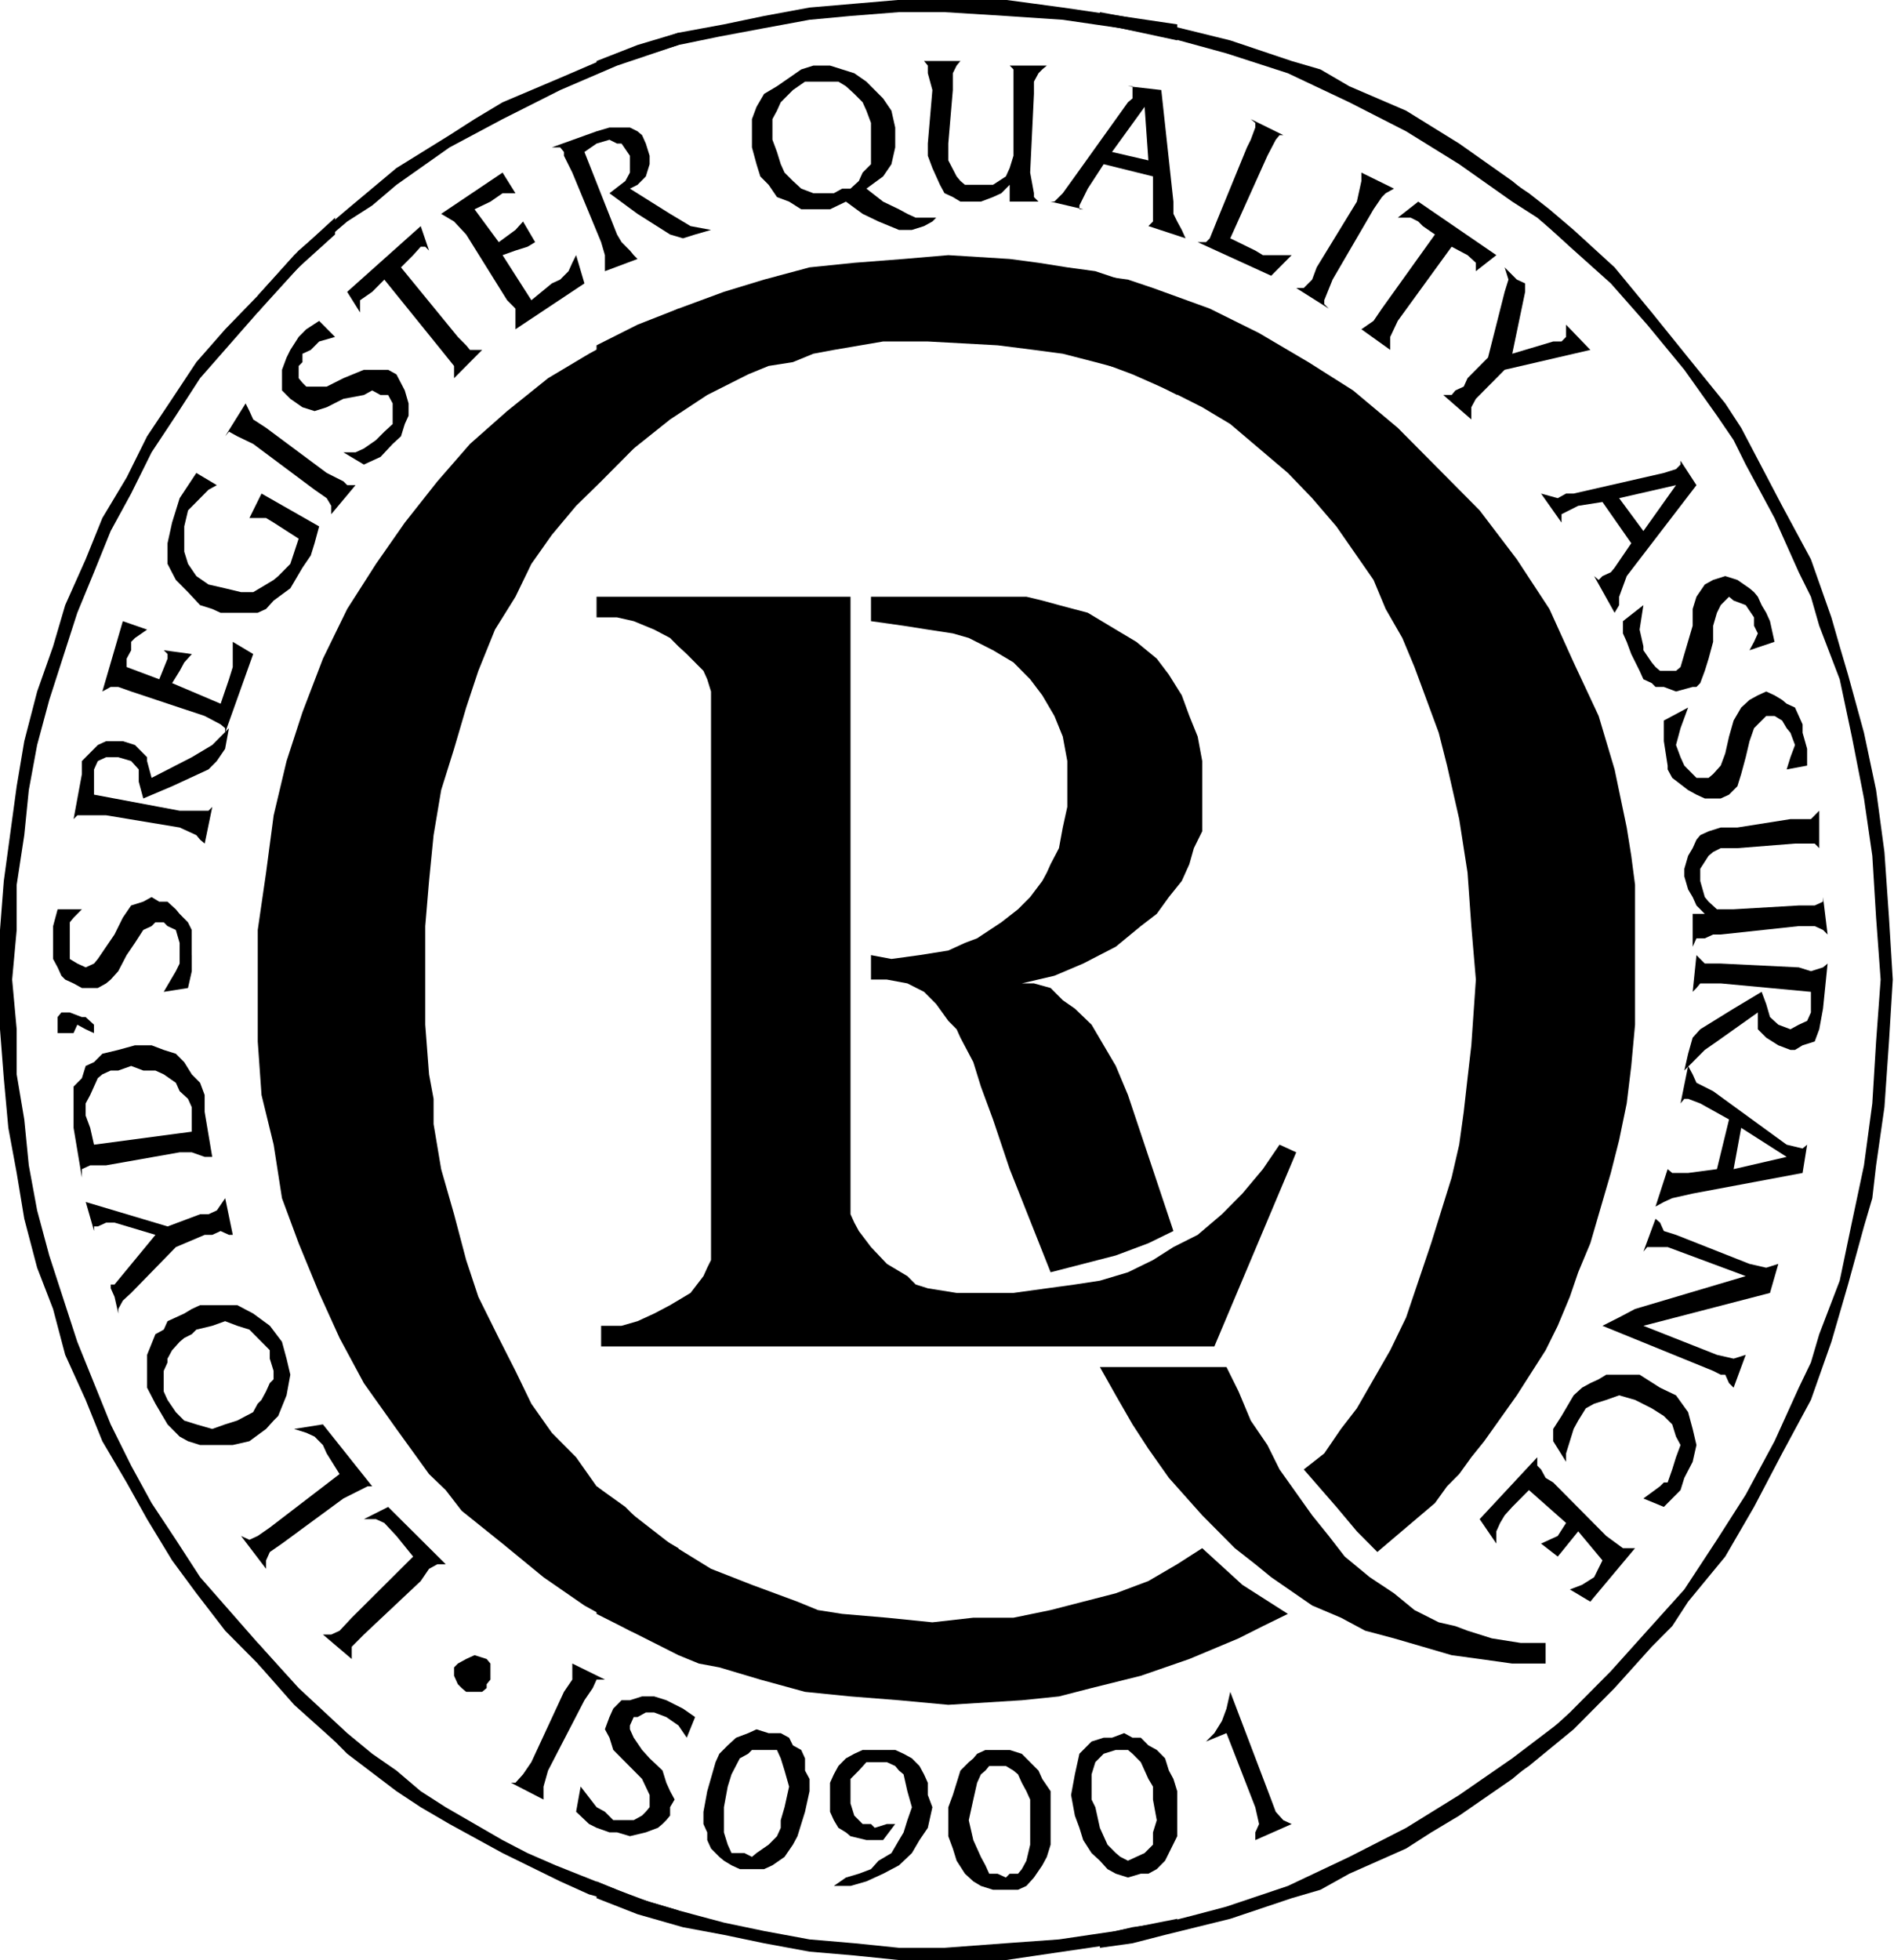 <?xml version="1.0" encoding="UTF-8" standalone="no"?>
<!-- Created with Inkscape (http://www.inkscape.org/) -->

<svg
  xmlns:dc="http://purl.org/dc/elements/1.1/"
  xmlns:cc="http://creativecommons.org/ns#"
  xmlns:rdf="http://www.w3.org/1999/02/22-rdf-syntax-ns#"
  xmlns:svg="http://www.w3.org/2000/svg"
  xmlns="http://www.w3.org/2000/svg"
  xmlns:sodipodi="http://sodipodi.sourceforge.net/DTD/sodipodi-0.dtd"
  xmlns:inkscape="http://www.inkscape.org/namespaces/inkscape"
  width="16.625mm"
  height="17.198mm"
  viewBox="0 0 58.908 60.936"
  id="svg13050"
  version="1.1"
  inkscape:version="0.91 r13725"
  sodipodi:docname="lloyds-register-logo.svg">
  <defs
    id="defs13052">
    <clipPath
      clipPathUnits="userSpaceOnUse"
      id="clipPath4264">
      <path
        d="m 0,0 61.013,0 0,67.778 L 0,67.778 0,0 Z"
        id="path4266"
        inkscape:connector-curvature="0"/>
    </clipPath>
  </defs>
  <sodipodi:namedview
    id="base"
    pagecolor="#ffffff"
    bordercolor="#666666"
    borderopacity="1.0"
    inkscape:pageopacity="0.0"
    inkscape:pageshadow="2"
    inkscape:zoom="1.4"
    inkscape:cx="296.45687"
    inkscape:cy="-212.9214"
    inkscape:document-units="px"
    inkscape:current-layer="layer1"
    showgrid="false"
    inkscape:window-width="1842"
    inkscape:window-height="1057"
    inkscape:window-x="1990"
    inkscape:window-y="-8"
    inkscape:window-maximized="1"
    fit-margin-top="0"
    fit-margin-left="0"
    fit-margin-right="0"
    fit-margin-bottom="0"/>
  <g
    inkscape:label="Layer 1"
    inkscape:groupmode="layer"
    id="layer1"
    transform="translate(-0.546,-1.18)">
    <g
      id="g4258"
      transform="matrix(0.819,0,0,-0.917,0.546,64.877)">
      <g
        id="g4260"
        transform="scale(1.18,1.062)">
        <g
          id="g4262"
          clip-path="url(#clipPath4264)">
          <path
            d="m 11.442,49.92 -0.781,-0.927 0,0.122 0,0.146 -0.147,0.244 -0.39,0.269 -1.976,1.463 -0.512,0.244 -0.268,0.147 -0.122,-0.147 0.659,1.049 0.122,-0.244 0.122,-0.268 0.415,-0.268 1.951,-1.44 0.537,-0.268 0.122,-0.122 0.269,0 z M 10.271,48.603 10.124,48.066 10.002,47.676 9.734,47.285 9.344,46.627 8.807,46.236 8.563,45.968 8.294,45.846 l -0.659,0 -0.537,0 -0.268,0.122 -0.39,0.122 -0.39,0.415 -0.39,0.39 -0.268,0.512 0,0.659 0.146,0.659 0.244,0.78 0.537,0.805 0.659,-0.39 -0.268,-0.146 -0.122,-0.122 -0.268,-0.269 -0.268,-0.268 -0.122,-0.512 0,-0.391 0,-0.414 0.122,-0.391 0.268,-0.39 0.39,-0.268 0.537,-0.122 0.512,-0.122 0.39,0 0.415,0.244 0.244,0.146 0.146,0.122 0.39,0.39 0.268,0.805 -0.805,0.513 -0.244,0.146 -0.268,0 -0.268,0 0.39,0.781 1.855,-1.049 z m -2.123,-4.075 -0.903,-2.512 0,0.146 -0.146,0.122 -0.512,0.268 -2.366,0.781 -0.415,0.146 -0.244,0 -0.268,-0.146 0.659,2.245 0.781,-0.269 -0.39,-0.268 -0.122,-0.122 0,-0.269 -0.146,-0.268 0,-0.268 1.049,-0.391 0.268,0.659 0,0.146 -0.122,0.122 0.903,-0.122 -0.244,-0.268 -0.146,-0.268 -0.244,-0.391 1.561,-0.658 0.268,0.78 0.122,0.391 0,0.414 0,0.391 0.659,-0.391 z m -0.781,-2.366 -0.122,-0.659 -0.268,-0.39 -0.146,-0.146 -0.122,-0.122 -1.171,-0.537 -0.927,-0.39 -0.146,0.536 0,0.391 -0.244,0.268 -0.415,0.122 -0.39,0 -0.268,-0.122 -0.122,-0.268 0,-0.391 0,-0.414 2.757,-0.513 0.659,0 0.268,0 0.122,0.122 -0.244,-1.171 -0.146,0.122 -0.122,0.147 -0.537,0.244 -2.366,0.39 -0.659,0 -0.268,0 -0.122,-0.122 0.268,1.439 0,0.415 0.122,0.122 0.39,0.39 0.268,0.122 0.537,0 0.39,-0.122 0.268,-0.268 0.122,-0.122 0,-0.122 0.146,-0.537 1.293,0.659 0.659,0.39 0.537,0.537 z m -1.195,-7.246 0,-0.512 -0.122,-0.537 -0.781,-0.122 0.39,0.659 0.122,0.244 0,0.415 0,0.244 -0.122,0.414 -0.268,0.122 -0.122,0.122 -0.268,0 L 4.879,35.843 4.611,35.721 4.342,35.307 4.074,34.916 3.806,34.404 3.562,34.136 3.415,34.014 3.147,33.867 l -0.244,0 -0.268,0 -0.268,0.147 -0.268,0.122 -0.122,0.122 -0.122,0.268 -0.146,0.268 0,0.391 0,0.268 0,0.39 0.146,0.537 0.781,0 -0.268,-0.268 -0.122,-0.147 0,-0.244 0,-0.414 0,-0.513 0.244,-0.146 0.268,-0.122 0.268,0.122 0.122,0.146 0.268,0.391 0.268,0.39 0.268,0.537 0.268,0.39 0.39,0.122 0.268,0.146 0.244,-0.146 0.268,0 0.268,-0.244 0.122,-0.146 0.268,-0.269 0.122,-0.244 0,-0.414 0,-0.391 z m 0.659,-6.44 -0.244,0 -0.415,0.146 -0.39,0 -2.366,-0.415 -0.512,0 -0.268,-0.122 0,-0.268 -0.268,1.586 0,0.512 0,0.415 0,0.39 0.268,0.269 0.122,0.39 0.268,0.122 0.268,0.268 0.512,0.122 0.537,0.147 0.122,0 0.415,0 0.39,-0.147 0.39,-0.122 0.268,-0.268 0.244,-0.39 0.268,-0.269 0.146,-0.39 0,-0.537 0.244,-1.439 z m 0.659,-2.489 -0.122,0 -0.268,0.122 -0.268,-0.122 -0.244,0 -0.927,-0.39 -1.439,-1.464 -0.268,-0.244 -0.146,-0.268 0,-0.146 -0.122,0.536 -0.122,0.269 0,0.122 0.122,0 1.317,1.585 -1.317,0.391 -0.268,0 -0.268,-0.122 -0.122,0 0,-0.147 -0.268,0.927 2.635,-0.78 1.049,0.39 0.268,0 0.268,0.122 0.268,0.39 0.244,-1.171 z M 9.075,22.572 9.222,22.035 9.344,21.523 9.222,20.864 8.953,20.205 8.807,20.059 8.563,19.791 8.026,19.4 7.489,19.278 l -0.39,0 -0.659,0 -0.39,0.122 -0.268,0.147 -0.244,0.244 -0.146,0.146 -0.39,0.659 -0.268,0.512 0,0.537 0,0.512 0.268,0.659 0.268,0.146 0.122,0.269 0.537,0.244 0.244,0.146 0.268,0.122 0.537,0 0.659,0 0.512,-0.268 0.537,-0.391 0.39,-0.512 z m 2.903,-4.611 -0.146,0 -0.244,-0.122 -0.537,-0.268 -1.976,-1.44 -0.39,-0.268 -0.122,-0.268 0,-0.269 -0.805,1.049 0.268,-0.122 0.268,0.122 0.39,0.269 2.244,1.707 -0.415,0.659 -0.121,0.268 -0.269,0.269 -0.268,0.122 -0.39,0.122 0.927,0.146 1.585,-1.976 z m -5.806,11.32 0,0.39 0,0.391 -0.122,0.268 -0.268,0.244 -0.122,0.268 -0.39,0.269 -0.268,0.122 -0.39,0 -0.39,0.146 -0.415,-0.146 -0.244,0 L 3.293,31.111 3.147,30.989 2.903,30.452 2.757,30.183 l 0,-0.39 0.146,-0.39 0.122,-0.537 3.147,0.415 z M 8.685,22.303 8.294,22.694 8.026,22.962 7.636,23.084 7.245,23.231 6.831,23.084 6.319,22.962 6.172,22.816 5.928,22.694 5.782,22.572 5.538,22.303 5.391,22.035 l 0,-0.122 -0.122,-0.268 0,-0.269 0,-0.39 0.122,-0.268 0.268,-0.391 0.268,-0.268 0.39,-0.122 0.512,-0.146 0.415,0.146 0.39,0.122 0.512,0.268 0.146,0.269 0.122,0.122 0.146,0.268 0.122,0.268 0.122,0.122 0,0.269 -0.122,0.39 0,0.268 z M 10.783,57.922 9.612,56.873 8.294,55.434 7.367,54.385 6.44,53.336 5.66,52.14 4.879,50.969 4.22,49.652 3.562,48.456 3.025,47.139 2.488,45.846 1.586,43.065 1.195,41.625 0.927,40.186 0.781,38.747 0.537,37.161 l 0,-1.44 -0.146,-1.585 0.146,-1.586 0,-1.439 0.244,-1.44 0.146,-1.464 0.268,-1.439 0.39,-1.439 0.903,-2.757 0.537,-1.318 0.537,-1.317 0.659,-1.317 0.659,-1.196 0.781,-1.171 0.781,-1.195 0.927,-1.049 0.927,-1.049 1.171,-1.318 1.317,-1.317 0,-0.512 -1.317,1.171 -1.171,1.317 -1.049,1.049 -0.927,1.195 -0.781,1.05 L 4.733,16.912 4.074,18.083 3.293,19.4 2.757,20.718 2.098,22.157 1.708,23.621 1.195,24.938 0.781,26.5 0.537,27.963 0.268,29.403 0.122,30.989 0,32.55 l 0,1.586 0,1.585 0.122,1.562 0.415,3.025 0.244,1.439 0.415,1.586 0.512,1.439 0.39,1.318 0.659,1.464 0.537,1.317 0.781,1.293 0.659,1.317 0.805,1.196 0.781,1.171 0.927,1.049 1.049,1.073 1.171,1.293 1.317,1.196 0,-0.537 z m -8.295,-25.226 -0.122,-0.268 -0.122,0 -0.268,0 -0.122,0 0,0.122 0,0.146 0,0.122 0,0.122 0.122,0.147 0.268,0 0.39,-0.147 0.122,0 0.268,-0.244 0,-0.268 -0.268,0.122 -0.268,0.146 z"
            style="fill:#000000;fill-opacity:1;fill-rule:evenodd;stroke:none"
            id="path4268"
            inkscape:connector-curvature="0"/>
          <path
            d="M 22.883,58.068 22.371,57.922 21.98,57.8 l -0.414,0.122 -1.049,0.659 -0.903,0.658 0.512,0.391 0.147,0.268 0,0.268 0,0.269 -0.269,0.39 -0.146,0 -0.244,0.122 -0.415,-0.122 -0.39,-0.268 1.049,-2.635 0.146,-0.244 0.269,-0.268 0.122,-0.147 0.122,-0.122 -1.049,-0.39 0,0.268 0,0.244 -0.122,0.415 -0.927,2.22 -0.269,0.537 0,0.122 -0.122,0.146 -0.268,0 1.439,0.513 0.415,0.121 0.244,0 0.415,0 0.244,-0.121 0.146,-0.122 0.122,-0.269 0.122,-0.39 0,-0.269 -0.122,-0.39 -0.268,-0.268 -0.244,-0.122 1.293,-0.805 0.658,-0.391 0.659,-0.122 z m -4.074,-1.707 -2.22,-1.464 0,0.268 0,0.391 -0.268,0.268 -1.318,2.098 -0.39,0.415 -0.415,0.244 1.976,1.317 0.415,-0.659 -0.415,0 -0.39,-0.268 -0.512,-0.244 0.78,-1.049 0.537,0.39 0.244,0.269 0.39,-0.659 -0.244,-0.146 -0.39,-0.122 -0.415,-0.147 0.927,-1.439 0.659,0.537 0.268,0.122 0.269,0.268 0.122,0.268 0.122,0.244 0.268,-0.902 z M 25.908,7.568 25.786,7.178 25.664,6.787 25.518,6.519 25.249,6.129 l -0.39,-0.268 -0.268,-0.122 -0.391,0 -0.39,0 -0.268,0.122 -0.244,0.146 -0.147,0.122 -0.268,0.268 -0.122,0.268 0,0.244 -0.122,0.268 0,0.39 0.122,0.659 0.268,0.927 0.122,0.268 0.269,0.268 0.268,0.244 0.39,0.146 0.269,0.122 0.39,-0.122 0.39,0 0.269,-0.146 0.122,-0.244 0.268,-0.146 0.122,-0.268 0,-0.39 0.146,-0.268 0,-0.39 -0.146,-0.659 z m -3.537,3.025 -0.269,-0.658 -0.268,0.39 -0.39,0.268 -0.391,0.147 -0.268,0 -0.268,-0.147 -0.122,0 -0.122,-0.268 0,-0.122 0.122,-0.268 0.268,-0.39 0.244,-0.268 0.415,-0.39 0.122,-0.39 0.122,-0.268 0.146,-0.268 -0.146,-0.244 0,-0.268 -0.122,-0.146 -0.122,-0.122 -0.147,-0.122 -0.39,-0.146 -0.512,-0.122 -0.415,0.122 -0.244,0 -0.415,0.146 -0.244,0.122 -0.414,0.39 0.146,0.805 0.512,-0.659 0.269,-0.146 0.268,-0.268 0.537,0 0.122,0 0.268,0.146 0.122,0.122 0.122,0.146 0,0.244 0,0.146 -0.244,0.512 -0.927,0.927 -0.122,0.39 -0.146,0.268 0.146,0.39 0.122,0.269 0.268,0.268 0.269,0 0.39,0.122 0.39,0 0.391,-0.122 0.536,-0.268 0.391,-0.269 z m -2.903,1.196 -0.122,0 -0.147,0 -0.122,-0.269 -0.268,-0.39 -1.171,-2.244 -0.146,-0.512 0,-0.268 0,-0.146 -1.049,0.537 0.146,0 0.244,0.268 0.268,0.39 1.049,2.244 0.269,0.391 0,0.268 0,0.244 1.049,-0.512 z m -3.806,-0.147 0,-0.122 -0.146,-0.122 -0.244,0 -0.269,0 -0.146,0.122 -0.122,0.122 -0.122,0.269 0,0.268 0.122,0.122 0.268,0.146 0.269,0.122 0.39,-0.122 0.122,-0.146 0,-0.244 0,-0.268 -0.122,-0.147 z m 9.587,-3.928 0.147,0.659 -0.147,0.512 -0.122,0.39 -0.122,0.268 -0.146,0 -0.122,0 -0.268,0 -0.269,0 L 24.078,9.422 23.81,9.276 23.542,8.764 23.42,8.373 23.298,7.715 l 0,-0.415 0,-0.39 0.122,-0.39 0.122,-0.268 0.414,0 0.244,-0.122 0.147,0.122 0.39,0.268 0.268,0.268 0.122,0.268 0,0.244 0.122,0.415 z m -9.733,46.523 -0.903,-0.902 0,0.122 0,0.268 -0.415,0.512 -1.829,2.245 -0.391,-0.391 -0.39,-0.268 0,-0.268 0,-0.122 -0.415,0.658 2.367,2.098 0.268,-0.78 -0.122,0.122 -0.146,0 -0.244,-0.269 -0.391,-0.39 1.83,-2.22 0.268,-0.268 0.122,-0.147 0.269,0 0.122,0 z m -2.757,-0.78 0.268,-0.513 0.122,-0.415 0,-0.39 -0.122,-0.268 -0.122,-0.391 -0.268,-0.244 -0.39,-0.414 -0.537,-0.244 -0.659,0.39 0.391,0 0.268,0.122 0.39,0.268 0.269,0.269 0.268,0.244 0,0.414 0,0.244 -0.146,0.269 -0.244,0 -0.269,0.146 -0.268,-0.146 -0.659,-0.122 -0.537,-0.269 -0.39,-0.122 -0.39,0.122 -0.39,0.269 -0.268,0.268 0,0.391 0,0.268 0.146,0.39 0.122,0.244 0.268,0.415 0.244,0.244 0.415,0.268 0.512,-0.512 -0.512,-0.146 -0.269,-0.269 -0.268,-0.122 0,-0.268 -0.122,-0.122 0,-0.122 0,-0.268 0.122,-0.147 0.122,-0.122 0.268,0 0.39,0 0.537,0.269 0.659,0.268 0.537,0 0.244,0 0.268,-0.146 z m 1.586,-37.985 -0.147,0 -0.122,0 -0.268,-0.147 -0.268,-0.39 -1.83,-1.708 -0.39,-0.39 0,-0.147 0,-0.244 -0.927,0.781 0.268,0 0.268,0.122 0.391,0.415 1.976,1.952 -0.537,0.658 -0.39,0.415 -0.269,0.122 -0.39,0 0.781,0.39 1.854,-1.829 z m 7.489,36.813 -0.927,-0.658 -0.781,-0.805 -0.78,-0.781 -0.805,-0.781 -0.781,-0.927 -0.659,-0.927 -0.512,-1.049 -0.659,-1.049 -0.536,-1.317 -0.391,-1.171 -0.39,-1.318 -0.415,-1.317 -0.244,-1.439 -0.146,-1.464 -0.122,-1.44 0,-1.439 0,-1.708 0.122,-1.585 0.146,-0.781 0,-0.805 0.244,-1.44 0.415,-1.439 0.39,-1.464 0.391,-1.171 0.658,-1.317 0.537,-1.049 0.512,-1.049 0.659,-0.927 0.781,-0.781 0.658,-0.927 0.927,-0.659 0.781,-0.78 0.927,-0.537 0,-3.294 -1.561,0.659 -1.464,0.805 -1.317,0.903 -1.318,1.073 -1.317,1.049 -0.512,0.659 -0.537,0.512 -1.049,1.44 -1.049,1.463 -0.781,1.44 -0.658,1.439 -0.659,1.586 -0.537,1.439 -0.268,1.708 -0.39,1.586 -0.122,1.708 0,1.707 0,1.854 0.268,1.83 0.244,1.83 0.415,1.732 0.512,1.561 0.659,1.708 0.78,1.586 0.927,1.439 0.927,1.318 1.049,1.317 1.049,1.195 1.196,1.049 1.317,1.05 1.317,0.78 1.44,0.781 1.439,0.659 0,-3.27 z m 0,11.686 -1.976,-0.658 -1.83,-0.781 -1.854,-0.927 -1.707,-0.903 -1.708,-1.195 -0.781,-0.659 -0.805,-0.512 -0.78,-0.659 -0.781,-0.805 -0.659,-0.659 -0.659,-0.78 0,0.536 1.317,1.44 1.561,1.317 1.586,1.317 1.708,1.05 0.805,0.512 0.902,0.537 1.854,0.78 1.83,0.781 1.976,0.659 0,-0.391 z m 0,-59.941 -1.976,0.659 -0.903,0.244 -0.927,0.415 -1.854,0.903 -1.707,0.927 -0.927,0.537 -0.781,0.512 -1.586,1.195 -1.439,1.44 -1.439,1.439 0,0.659 1.317,-1.44 1.561,-1.439 0.805,-0.659 0.781,-0.537 0.781,-0.659 0.805,-0.512 1.829,-1.049 0.805,-0.415 0.903,-0.39 1.976,-0.781 1.049,-0.39 0.927,-0.268 0,-0.39 z"
            style="fill:#000000;fill-opacity:1;fill-rule:evenodd;stroke:none"
            id="path4270"
            inkscape:connector-curvature="0"/>
          <path
            d="m 30.129,58.459 -0.122,-0.122 -0.269,-0.147 -0.39,-0.122 -0.415,0 -0.659,0.269 -0.512,0.244 -0.537,0.39 -0.512,-0.244 -0.39,0 -0.537,0 -0.39,0.244 -0.391,0.146 -0.268,0.391 -0.268,0.268 -0.122,0.39 -0.147,0.537 0,0.513 0,0.39 0.147,0.39 0.244,0.415 0.414,0.244 0.391,0.268 0.39,0.269 0.39,0.122 0.537,0 0.391,-0.122 0.39,-0.122 0.39,-0.269 0.269,-0.268 0.268,-0.268 0.268,-0.391 0.122,-0.537 0,-0.634 -0.122,-0.537 -0.268,-0.39 -0.537,-0.39 0.537,-0.415 0.512,-0.244 0.269,-0.146 0.268,-0.122 0.659,0 z m 11.587,-29.837 -2.634,-6.197 -19.736,0 0,0.659 0.658,0 0.513,0.147 0.536,0.244 0.513,0.268 0.658,0.39 0.415,0.537 0.122,0.268 0.122,0.244 0,0.415 0,0.244 0,16.833 0,0.391 0,0.268 -0.122,0.39 -0.122,0.269 -0.268,0.268 -0.269,0.268 -0.268,0.244 -0.268,0.269 -0.513,0.268 -0.658,0.269 -0.537,0.121 -0.659,0 0,0.659 8.173,0 0,-19.053 0,-0.659 0.122,-0.268 0.146,-0.269 0.391,-0.512 0.512,-0.537 0.659,-0.39 0.268,-0.268 0.39,-0.122 0.927,-0.147 0.927,0 0.903,0 1.073,0.147 0.903,0.122 0.805,0.122 0.903,0.268 0.805,0.39 0.658,0.415 0.781,0.39 0.781,0.659 0.658,0.659 0.659,0.78 0.537,0.781 0.536,-0.244 z M 30.007,7.715 29.86,7.056 29.592,6.665 29.348,6.251 28.933,5.86 28.421,5.592 27.884,5.348 27.372,5.202 l -0.537,0 0.39,0.268 0.415,0.122 0.391,0.146 0.243,0.268 0.415,0.244 0.244,0.415 0.147,0.244 0.122,0.39 0.146,0.415 -0.146,0.512 -0.122,0.537 -0.147,0.122 -0.122,0.146 -0.268,0.122 -0.269,0 -0.39,0 -0.244,-0.268 -0.268,-0.268 0,-0.39 0,-0.39 0.122,-0.39 0.146,-0.146 0.122,-0.122 0.269,0 0.122,-0.122 0.39,0.122 0.268,0 -0.39,-0.512 -0.537,0 -0.512,0.122 -0.147,0.122 -0.243,0.146 -0.147,0.244 -0.122,0.268 0,0.268 0,0.268 0,0.39 0.122,0.268 0.147,0.268 0.243,0.244 0.269,0.146 0.268,0.122 0.659,0 0.39,0 0.269,-0.122 0.268,-0.146 0.244,-0.244 0.146,-0.268 0.122,-0.268 0,-0.39 0.147,-0.39 z m -1.976,53.38 0,0.39 -0.147,0.39 -0.122,0.269 -0.268,0.268 -0.269,0.244 -0.243,0.146 -0.415,0 -0.391,0 -0.268,0 -0.39,-0.268 -0.122,-0.122 -0.269,-0.268 -0.122,-0.269 -0.146,-0.268 0,-0.659 0.146,-0.39 0.122,-0.391 0.122,-0.268 0.269,-0.268 0.268,-0.244 0.39,-0.147 0.269,0 0.39,0 0.269,0.147 0.268,0 0.268,0.244 0.122,0.268 0.269,0.268 0,0.269 0,0.659 z m 10.124,-3.294 -1.196,0.39 0.147,0.147 0,0.512 0,0.927 -1.586,0.39 -0.512,-0.78 -0.269,-0.537 0,-0.122 0.122,0 -1.049,0.244 0.122,0 0.269,0.268 0.39,0.537 1.708,2.367 0.146,0.122 0,0.268 0,0.122 -0.146,0 1.073,-0.122 0.39,-3.562 0,-0.39 0.122,-0.244 0.147,-0.269 0.122,-0.268 z m -4.465,5.514 -0.146,-0.122 -0.122,-0.122 -0.146,-0.269 0,-0.39 -0.122,-2.513 0.122,-0.659 0,-0.122 0.146,-0.146 -0.927,0 0,0.537 -0.268,-0.269 -0.269,-0.122 -0.39,-0.146 -0.39,0 -0.269,0 -0.244,0.146 -0.268,0.122 -0.146,0.269 -0.244,0.536 -0.147,0.391 0,0.39 0.147,1.708 -0.147,0.537 0,0.244 -0.122,0.146 1.171,0 -0.122,-0.146 -0.122,-0.244 0,-0.537 -0.146,-1.708 0,-0.537 0.268,-0.512 0.122,-0.146 0.147,-0.122 0.39,0 0.268,0 0.244,0 0.415,0.268 0.122,0.268 0.122,0.391 0,1.976 0,0.512 0,0.269 -0.122,0.122 1.195,0 z m 5.001,-23.128 0,-0.659 0,-0.658 -0.268,-0.537 -0.146,-0.512 -0.244,-0.537 -0.415,-0.513 -0.39,-0.536 -0.513,-0.391 -0.805,-0.658 -1.049,-0.537 -0.927,-0.39 -1.049,-0.244 0.391,0 0.536,-0.147 0.391,-0.39 0.39,-0.268 0.537,-0.513 0.39,-0.658 0.39,-0.659 0.391,-0.927 1.463,-4.343 -0.805,-0.39 -1.049,-0.39 -1.049,-0.269 -1.049,-0.268 -1.317,3.293 -0.537,1.586 -0.39,1.049 -0.244,0.781 -0.415,0.781 -0.122,0.268 -0.268,0.268 -0.39,0.537 -0.391,0.39 -0.536,0.269 -0.659,0.122 -0.512,0 0,0.78 0.658,-0.122 0.903,0.122 0.927,0.147 0.537,0.244 0.39,0.146 0.781,0.512 0.536,0.415 0.391,0.39 0.39,0.513 0.146,0.268 0.122,0.269 0.269,0.512 0.122,0.659 0.146,0.658 0,0.659 0,0.805 -0.146,0.781 -0.269,0.658 -0.39,0.659 -0.39,0.512 -0.537,0.537 -0.659,0.39 -0.78,0.391 -0.513,0.146 -0.805,0.122 -0.78,0.122 -1.049,0.147 0,0.78 3.927,0 1.074,0 0.512,-0.122 0.537,-0.146 0.927,-0.244 0.902,-0.537 0.659,-0.39 0.659,-0.537 0.39,-0.512 0.415,-0.659 0.244,-0.659 0.268,-0.658 0.146,-0.781 0,-0.927 z m -0.805,-31.959 0,-0.781 0,-0.659 -0.268,-0.537 -0.122,-0.244 -0.268,-0.268 -0.269,-0.146 -0.244,0 -0.414,-0.122 -0.391,0.122 -0.268,0.146 -0.244,0.268 -0.268,0.244 -0.269,0.415 -0.122,0.39 -0.146,0.39 -0.122,0.659 0.122,0.659 0.146,0.659 0.391,0.39 0.39,0.122 0.268,0 0.391,0.146 0.268,-0.146 0.268,0 0.244,-0.244 0.269,-0.146 0.268,-0.268 0.122,-0.39 0.146,-0.268 0.122,-0.39 z m -4.074,-0.781 0,-0.927 L 33.69,6.129 33.544,5.86 33.276,5.47 33.032,5.202 l -0.269,-0.122 -0.39,0 -0.415,0 -0.39,0.122 -0.244,0.146 -0.268,0.244 -0.269,0.415 -0.122,0.39 -0.146,0.39 0,0.39 0,0.537 0.146,0.39 0.122,0.39 0.122,0.39 0.269,0.268 0.146,0.122 0.122,0.146 0.268,0.122 0.391,0 0.39,0 0.39,-0.122 0.269,-0.268 0.268,-0.268 0.122,-0.268 0.268,-0.39 0,-0.39 0,-0.39 z m 3.294,0.512 0,0.415 -0.147,0.244 -0.122,0.268 -0.122,0.268 -0.268,0.268 -0.146,0.122 -0.244,0 -0.147,0 -0.39,-0.122 -0.268,-0.268 -0.122,-0.39 0,-0.39 0,-0.415 0.122,-0.244 0.146,-0.659 0.122,-0.268 0.122,-0.268 0.268,-0.268 0.147,-0.122 0.244,-0.122 0.268,0.122 0.268,0.122 0.269,0.268 0,0.39 0.122,0.39 -0.122,0.659 z m -3.952,-0.659 0,0.659 -0.122,0.268 -0.147,0.268 -0.122,0.268 -0.146,0.122 -0.244,0.146 -0.268,0 -0.269,0 -0.122,-0.146 -0.146,-0.122 -0.122,-0.268 -0.122,-0.537 -0.146,-0.659 0.146,-0.634 0.244,-0.537 0.146,-0.268 0.122,-0.268 0.269,0 0.268,-0.122 0.122,0.122 0.268,0 0.122,0.146 0.147,0.268 0.122,0.512 0,0.781 z m 3.805,52.988 -0.122,1.708 -1.049,-1.439 1.171,-0.269 z m -17.76,-42.327 1.196,-0.927 1.171,-0.903 1.317,-0.805 1.317,-0.512 1.464,-0.537 0.659,-0.268 0.781,-0.122 1.439,-0.122 1.464,-0.147 1.317,0.147 1.293,0 1.195,0.244 1.049,0.268 1.049,0.268 1.049,0.391 0.927,0.537 0.805,0.512 1.293,-1.171 1.464,-0.927 -0.805,-0.391 -0.781,-0.39 -1.585,-0.659 -1.562,-0.536 -1.585,-0.391 -1.049,-0.268 -1.196,-0.122 -2.366,-0.146 -1.586,0.146 -1.561,0.122 -1.464,0.146 -1.439,0.391 -1.318,0.39 -0.658,0.122 -0.659,0.268 -1.317,0.659 -1.318,0.659 0,4.074 z M 37.886,3.762 36.057,3.372 34.203,3.104 l -1.83,-0.268 -1.976,0 -1.464,0 -1.439,0.146 -1.44,0.122 -1.463,0.268 -1.293,0.268 -1.318,0.244 -1.463,0.415 -1.318,0.512 0,0.537 1.318,-0.537 1.317,-0.39 1.464,-0.39 1.293,-0.268 1.463,-0.268 1.44,-0.122 1.439,-0.146 1.464,0 1.976,0.146 1.708,0.122 1.829,0.268 1.976,0.39 0,-0.39 z m 0,60.357 -1.829,0.39 -1.854,0.268 -1.83,0.122 -1.976,0.122 -1.464,0 -1.561,-0.122 -1.318,-0.122 -1.463,-0.268 -1.44,-0.268 -1.317,-0.269 -1.317,-0.39 -1.318,-0.512 0,0.39 1.318,0.512 1.317,0.391 1.464,0.268 1.293,0.268 1.463,0.269 1.44,0.122 1.439,0.122 1.464,0 1.976,0 1.83,-0.244 1.854,-0.269 1.829,-0.268 0,-0.512 z m 0,-11.32 -0.78,0.39 -0.927,0.415 -0.927,0.244 -1.049,0.268 -0.927,0.122 -1.171,0.147 -2.245,0.122 -1.439,0 -1.586,-0.269 -0.659,-0.122 -0.658,-0.268 -0.781,-0.122 -0.659,-0.268 -1.317,-0.659 -1.195,-0.781 -1.171,-0.927 -0.537,-0.512 -0.659,-0.537 0,4.343 1.318,0.658 1.317,0.513 1.464,0.536 1.293,0.391 1.463,0.39 1.44,0.146 1.586,0.122 1.439,0.122 1.976,-0.122 0.927,-0.122 0.927,-0.146 0.903,-0.122 0.805,-0.268 1.829,-0.659 0,-3.025 z"
            style="fill:#000000;fill-opacity:1;fill-rule:evenodd;stroke:none"
            id="path4272"
            inkscape:connector-curvature="0"/>
          <path
            d="m 44.863,59.386 -0.268,-0.147 -0.122,-0.122 -0.268,-0.39 -1.318,-2.244 -0.268,-0.659 0,-0.122 0.146,-0.146 -1.049,0.658 0.122,0 0.122,0 0.147,0.147 0.122,0.122 0.146,0.39 1.293,2.098 0.146,0.659 0,0.146 0,0.122 1.049,-0.512 z m -3.293,-2.123 -0.659,-0.658 -2.366,1.073 0.268,0 0.122,0.122 0.269,0.659 0.927,2.244 0.122,0.244 0.146,0.39 0,0.147 -0.146,0.122 1.049,-0.512 -0.122,0 -0.122,-0.147 -0.269,-0.512 -1.195,-2.635 0.805,-0.39 0.244,-0.147 0.415,0 0.512,0 z m 8.173,-44.303 0,-0.659 -1.074,0 -1.049,0.146 -0.902,0.122 -0.927,0.269 -0.928,0.268 -0.927,0.244 -0.78,0.415 -0.927,0.39 -1.318,0.903 -0.512,0.415 -0.659,0.512 -0.536,0.537 -0.513,0.512 -1.073,1.195 -0.659,0.927 -0.512,0.781 -0.537,0.927 -0.512,0.903 4.074,0 0.39,-0.781 0.391,-0.927 0.536,-0.781 0.391,-0.78 1.049,-1.464 0.536,-0.659 0.513,-0.658 0.805,-0.659 0.78,-0.513 0.659,-0.536 0.781,-0.391 0.537,-0.122 0.39,-0.146 0.781,-0.244 0.927,-0.146 0.805,0 z M 41.57,7.178 40.399,6.665 l 0,0.244 0.122,0.268 -0.122,0.537 -0.927,2.366 -0.659,-0.268 0.269,0.268 0.244,0.39 0.146,0.391 0.122,0.536 1.317,-3.439 0.147,-0.39 0.244,-0.268 0.268,-0.122 z m 9.612,47.06 -2.757,-0.634 -0.805,-0.805 -0.122,-0.122 -0.146,-0.269 0,-0.268 0,-0.122 -0.903,0.781 0.269,0 0.122,0.146 0.268,0.122 0.122,0.269 0.659,0.658 0.536,2.098 0.122,0.391 -0.122,0.39 0.391,-0.39 0.268,-0.122 0,-0.269 -0.415,-1.976 1.318,0.391 0.268,0 0.146,0.146 0,0.122 0,0.268 0.781,-0.805 z m -3.025,3.025 -0.659,-0.512 0,0.122 0,0.146 -0.268,0.244 -0.512,0.269 -1.733,-2.367 -0.243,-0.512 0,-0.268 0,-0.147 -0.928,0.659 0.391,0.268 0.268,0.391 1.708,2.366 -0.39,0.268 -0.147,0.147 -0.244,0.122 -0.415,0 0.659,0.512 2.513,-1.708 z m -12.759,-0.658 0.903,-0.122 0.805,-0.269 1.829,-0.658 1.586,-0.781 1.586,-0.927 1.439,-0.903 1.439,-1.195 1.318,-1.318 1.317,-1.317 1.196,-1.561 1.049,-1.586 0.78,-1.708 0.805,-1.708 0.513,-1.707 0.39,-1.854 0.146,-0.903 0.122,-0.927 0,-1.049 0,-0.927 0,-1.318 0,-1.171 -0.122,-1.317 -0.146,-1.196 -0.244,-1.171 -0.268,-1.049 -0.659,-2.244 -0.39,-0.927 -0.269,-0.781 -0.39,-0.927 -0.39,-0.781 -0.927,-1.439 -1.049,-1.464 -0.415,-0.512 -0.39,-0.537 -0.391,-0.39 -0.39,-0.537 -0.927,-0.78 -0.927,-0.781 -0.659,0.659 -0.659,0.78 -1.049,1.196 0.659,0.512 0.537,0.781 0.512,0.658 0.537,0.927 0.537,0.927 0.512,1.05 0.805,2.366 0.659,2.098 0.244,1.049 0.146,1.049 0.122,1.074 0.122,1.049 0.146,2.098 -0.146,1.707 -0.122,1.708 -0.268,1.708 -0.391,1.708 -0.268,1.049 -0.39,1.049 -0.391,1.049 -0.39,0.927 -0.537,0.927 -0.39,0.927 -1.196,1.708 -0.78,0.902 -0.781,0.805 -0.927,0.781 -0.927,0.781 -0.903,0.536 -1.073,0.537 -1.171,0.513 -1.049,0.39 0,2.757 z M 50.255,9.935 48.669,8.617 46.962,7.446 46.059,6.91 45.254,6.397 43.424,5.592 42.497,5.08 41.57,4.811 39.594,4.153 37.496,3.64 36.447,3.372 35.398,3.226 l 0,0.415 1.049,0.244 1.049,0.146 1.049,0.268 0.927,0.244 1.976,0.659 1.976,0.927 1.83,0.927 1.708,1.049 1.707,1.171 1.586,1.195 0,-0.536 z m 0,47.865 -0.781,0.659 -0.805,0.512 -1.707,1.195 -1.708,1.05 -1.83,0.927 -1.976,0.927 -1.976,0.634 -1.976,0.537 -2.098,0.39 0,0.39 2.098,-0.39 2.098,-0.512 1.976,-0.659 0.927,-0.268 0.927,-0.537 1.83,-0.781 1.708,-1.049 1.707,-1.195 1.586,-1.293 0,-0.537 z"
            style="fill:#000000;fill-opacity:1;fill-rule:evenodd;stroke:none"
            id="path4274"
            inkscape:connector-curvature="0"/>
          <path
            d="m 54.597,49.92 -2.244,-2.903 -0.244,-0.659 0,-0.268 -0.146,-0.244 -0.659,1.171 0.146,-0.122 0.122,0.122 0.269,0.122 0.122,0.146 0.536,0.781 -0.927,1.317 -0.78,-0.122 -0.537,-0.268 0,-0.268 -0.659,0.927 0.537,-0.147 0.268,0.147 0.244,0 2.903,0.658 0.391,0.122 0.146,0.147 0,0.122 0.512,-0.781 z m 2.513,-5.001 -0.805,-0.269 0.146,0.269 0.122,0.268 -0.122,0.244 0,0.268 -0.268,0.391 -0.39,0.146 -0.147,0.122 -0.122,-0.122 -0.146,-0.146 -0.122,-0.244 -0.122,-0.415 0,-0.512 -0.146,-0.537 -0.122,-0.39 -0.147,-0.391 -0.122,-0.122 -0.122,0 -0.536,-0.146 -0.391,0.146 -0.268,0 -0.122,0.122 -0.268,0.122 -0.122,0.269 -0.269,0.536 -0.146,0.391 -0.122,0.268 0,0.391 0.659,0.512 -0.122,-0.781 0.122,-0.537 0,-0.122 0.268,-0.39 0.122,-0.146 0.146,-0.122 0.244,0 0.269,0 0.146,0.122 0.122,0.414 0.268,0.903 0,0.537 0.122,0.39 0.269,0.391 0.268,0.146 0.39,0.122 0.391,-0.122 0.39,-0.268 0.146,-0.122 0.122,-0.147 0.122,-0.268 0.147,-0.244 0.122,-0.268 0.146,-0.659 z m 1.049,-3.952 -0.659,-0.122 0.122,0.39 0.147,0.39 -0.147,0.391 -0.122,0.146 -0.146,0.244 -0.244,0.146 -0.268,0 -0.147,-0.146 -0.122,-0.122 -0.122,-0.122 -0.146,-0.415 -0.122,-0.512 -0.146,-0.537 -0.122,-0.39 -0.269,-0.268 -0.268,-0.122 -0.512,0 -0.269,0.122 -0.268,0.146 -0.512,0.39 -0.147,0.269 0,0.122 -0.122,0.78 0,0.659 0.781,0.415 -0.244,-0.659 -0.146,-0.537 0.146,-0.39 0.122,-0.268 0.268,-0.269 0.122,-0.122 0.391,0 0.146,0.122 0.244,0.269 0.146,0.39 0.122,0.537 0.147,0.512 0.244,0.415 0.268,0.244 0.268,0.146 0.269,0.122 0.268,-0.122 0.244,-0.146 0.146,-0.122 0.269,-0.122 0.122,-0.269 0.122,-0.268 0,-0.268 0.146,-0.513 0,-0.536 z m 0.659,-5.392 -0.147,0.146 -0.268,0.122 -0.512,0 -2.513,-0.268 -0.244,0 -0.268,-0.122 -0.269,0 -0.122,-0.268 0,1.049 0.391,0 -0.269,0.268 -0.122,0.268 -0.146,0.244 -0.122,0.415 0,0.244 0.122,0.415 0.146,0.244 0.122,0.268 0.122,0.147 0.269,0.122 0.39,0.122 0.537,0 1.707,0.268 0.659,0 0.268,0.268 0,-1.195 -0.146,0.146 -0.39,0 -0.244,0 -1.854,-0.146 -0.537,0 -0.244,-0.122 -0.146,-0.122 -0.269,-0.415 0,-0.122 0,-0.268 0.147,-0.513 0.122,-0.146 0.268,-0.244 0.268,0 0.269,0 2.098,0.122 0.512,0 0.268,0.122 0,0.146 0.147,-1.195 z m 0,-0.927 -0.147,-1.439 -0.122,-0.659 -0.146,-0.39 -0.39,-0.122 -0.244,-0.147 -0.147,0 -0.39,0.147 -0.39,0.244 -0.269,0.268 0,0.537 -1.317,-0.927 -0.39,-0.269 -0.659,-0.658 0.122,0.536 0.146,0.513 0.244,0.268 1.074,0.659 0.902,0.536 0.147,-0.39 0.122,-0.415 0.268,-0.244 0.39,-0.146 0.269,0.146 0.268,0.122 0.122,0.269 0,0.268 0,0.39 -2.903,0.269 -0.659,0 -0.122,-0.147 -0.122,-0.122 0.122,1.171 0.122,-0.122 0.147,-0.146 0.512,0 2.513,-0.122 0.39,-0.122 0.39,0.122 0.147,0.122 z m -0.659,-5.782 -0.146,-0.903 -3.538,-0.658 -0.658,-0.147 -0.269,-0.122 -0.268,-0.146 0.39,1.195 0.147,-0.122 0.512,0 0.927,0.122 0.39,1.586 -0.927,0.512 -0.39,0.147 -0.122,0 -0.122,-0.147 0.244,1.196 0.146,-0.268 0.122,-0.269 0.537,-0.268 2.366,-1.708 0.513,-0.122 0.146,0.122 z m -0.927,-3.806 -0.268,-0.927 -4.074,-1.049 2.366,-0.927 0.537,-0.122 0.39,0.122 -0.39,-1.049 -0.147,0.146 -0.122,0.269 -0.146,0 -0.244,0.122 -3.562,1.439 0.537,0.269 0.512,0.268 3.562,1.049 -2.513,0.927 -0.39,0 -0.268,0 -0.122,-0.146 0.39,1.049 0.146,-0.122 0.122,-0.269 0.391,-0.122 2.366,-0.927 0.537,-0.122 0.39,0.122 z m -3.025,-6.831 -0.122,-0.39 -0.268,-0.268 -0.269,-0.269 -0.658,0.269 0.536,0.39 0.122,0.122 0.122,0 0.147,0.415 0.122,0.39 0.146,0.39 -0.146,0.269 -0.122,0.39 -0.269,0.268 -0.39,0.244 -0.537,0.269 -0.512,0.146 -0.415,-0.146 -0.39,-0.122 -0.268,-0.147 -0.244,-0.39 -0.147,-0.268 -0.122,-0.391 -0.122,-0.39 0,-0.268 -0.414,0.658 0,0.391 0.268,0.414 0.39,0.659 0.269,0.244 0.268,0.146 0.268,0.122 0.244,0.147 0.269,0 0.268,0 0.537,0 0.658,-0.415 0.513,-0.244 0.39,-0.537 0.146,-0.536 0.122,-0.513 -0.122,-0.536 -0.268,-0.513 z m -1.586,-2.244 -1.317,-1.561 -0.122,-0.147 -0.659,0.39 0.391,0.147 0.39,0.244 0.268,0.537 -0.78,0.927 -0.537,-0.659 -0.122,-0.146 -0.537,0.414 0.269,0.122 0.268,0.122 0.268,0.415 -1.195,1.049 -0.537,-0.537 -0.244,-0.268 -0.146,-0.244 -0.122,-0.268 0,-0.391 -0.537,0.781 1.854,1.976 0,-0.268 0.122,-0.122 0.147,-0.269 0.244,-0.146 1.707,-1.708 0.537,-0.39 0.268,0 0.122,0 z m 1.318,33.935 -1.83,-0.415 0.781,-1.049 1.049,1.464 z M 57.5,28.476 56.037,29.403 55.793,28.085 57.5,28.476 Z m -9.88,-19.981 1.586,1.049 1.317,1.196 1.318,1.317 1.171,1.293 1.195,1.317 1.049,1.586 0.927,1.44 0.927,1.707 0.781,1.708 0.39,0.805 0.268,0.903 0.659,1.708 0.39,1.854 0.391,1.829 0.268,1.976 0.122,1.977 0.146,1.976 -0.146,1.976 -0.122,1.976 -0.268,1.83 -0.391,1.976 -0.39,1.829 -0.659,1.708 -0.268,0.927 -0.39,0.781 -0.781,1.732 -0.927,1.708 -0.39,0.78 -0.537,0.781 -1.049,1.464 -1.195,1.439 -1.171,1.318 -1.318,1.171 -1.317,1.195 -1.586,1.049 0,0.512 1.586,-1.049 0.659,-0.512 0.78,-0.659 1.318,-1.195 1.195,-1.439 1.171,-1.44 1.195,-1.464 0.513,-0.78 0.414,-0.781 0.903,-1.708 0.927,-1.707 0.659,-1.855 0.268,-0.927 0.268,-0.902 0.513,-1.854 0.39,-1.83 0.268,-1.976 0.147,-2.098 0.122,-1.976 L 60.794,32.16 60.647,30.062 60.379,28.207 60.257,27.158 59.989,26.256 59.476,24.402 58.94,22.572 58.281,20.718 57.354,19.01 56.451,17.302 55.524,15.717 54.329,14.277 53.817,13.496 53.158,12.838 51.963,11.52 50.645,10.203 49.206,9.032 48.425,8.495 47.62,7.958 l 0,0.537 z"
            style="fill:#000000;fill-opacity:1;fill-rule:evenodd;stroke:none"
            id="path4276"
            inkscape:connector-curvature="0"/>
        </g>
      </g>
    </g>
  </g>
</svg>
